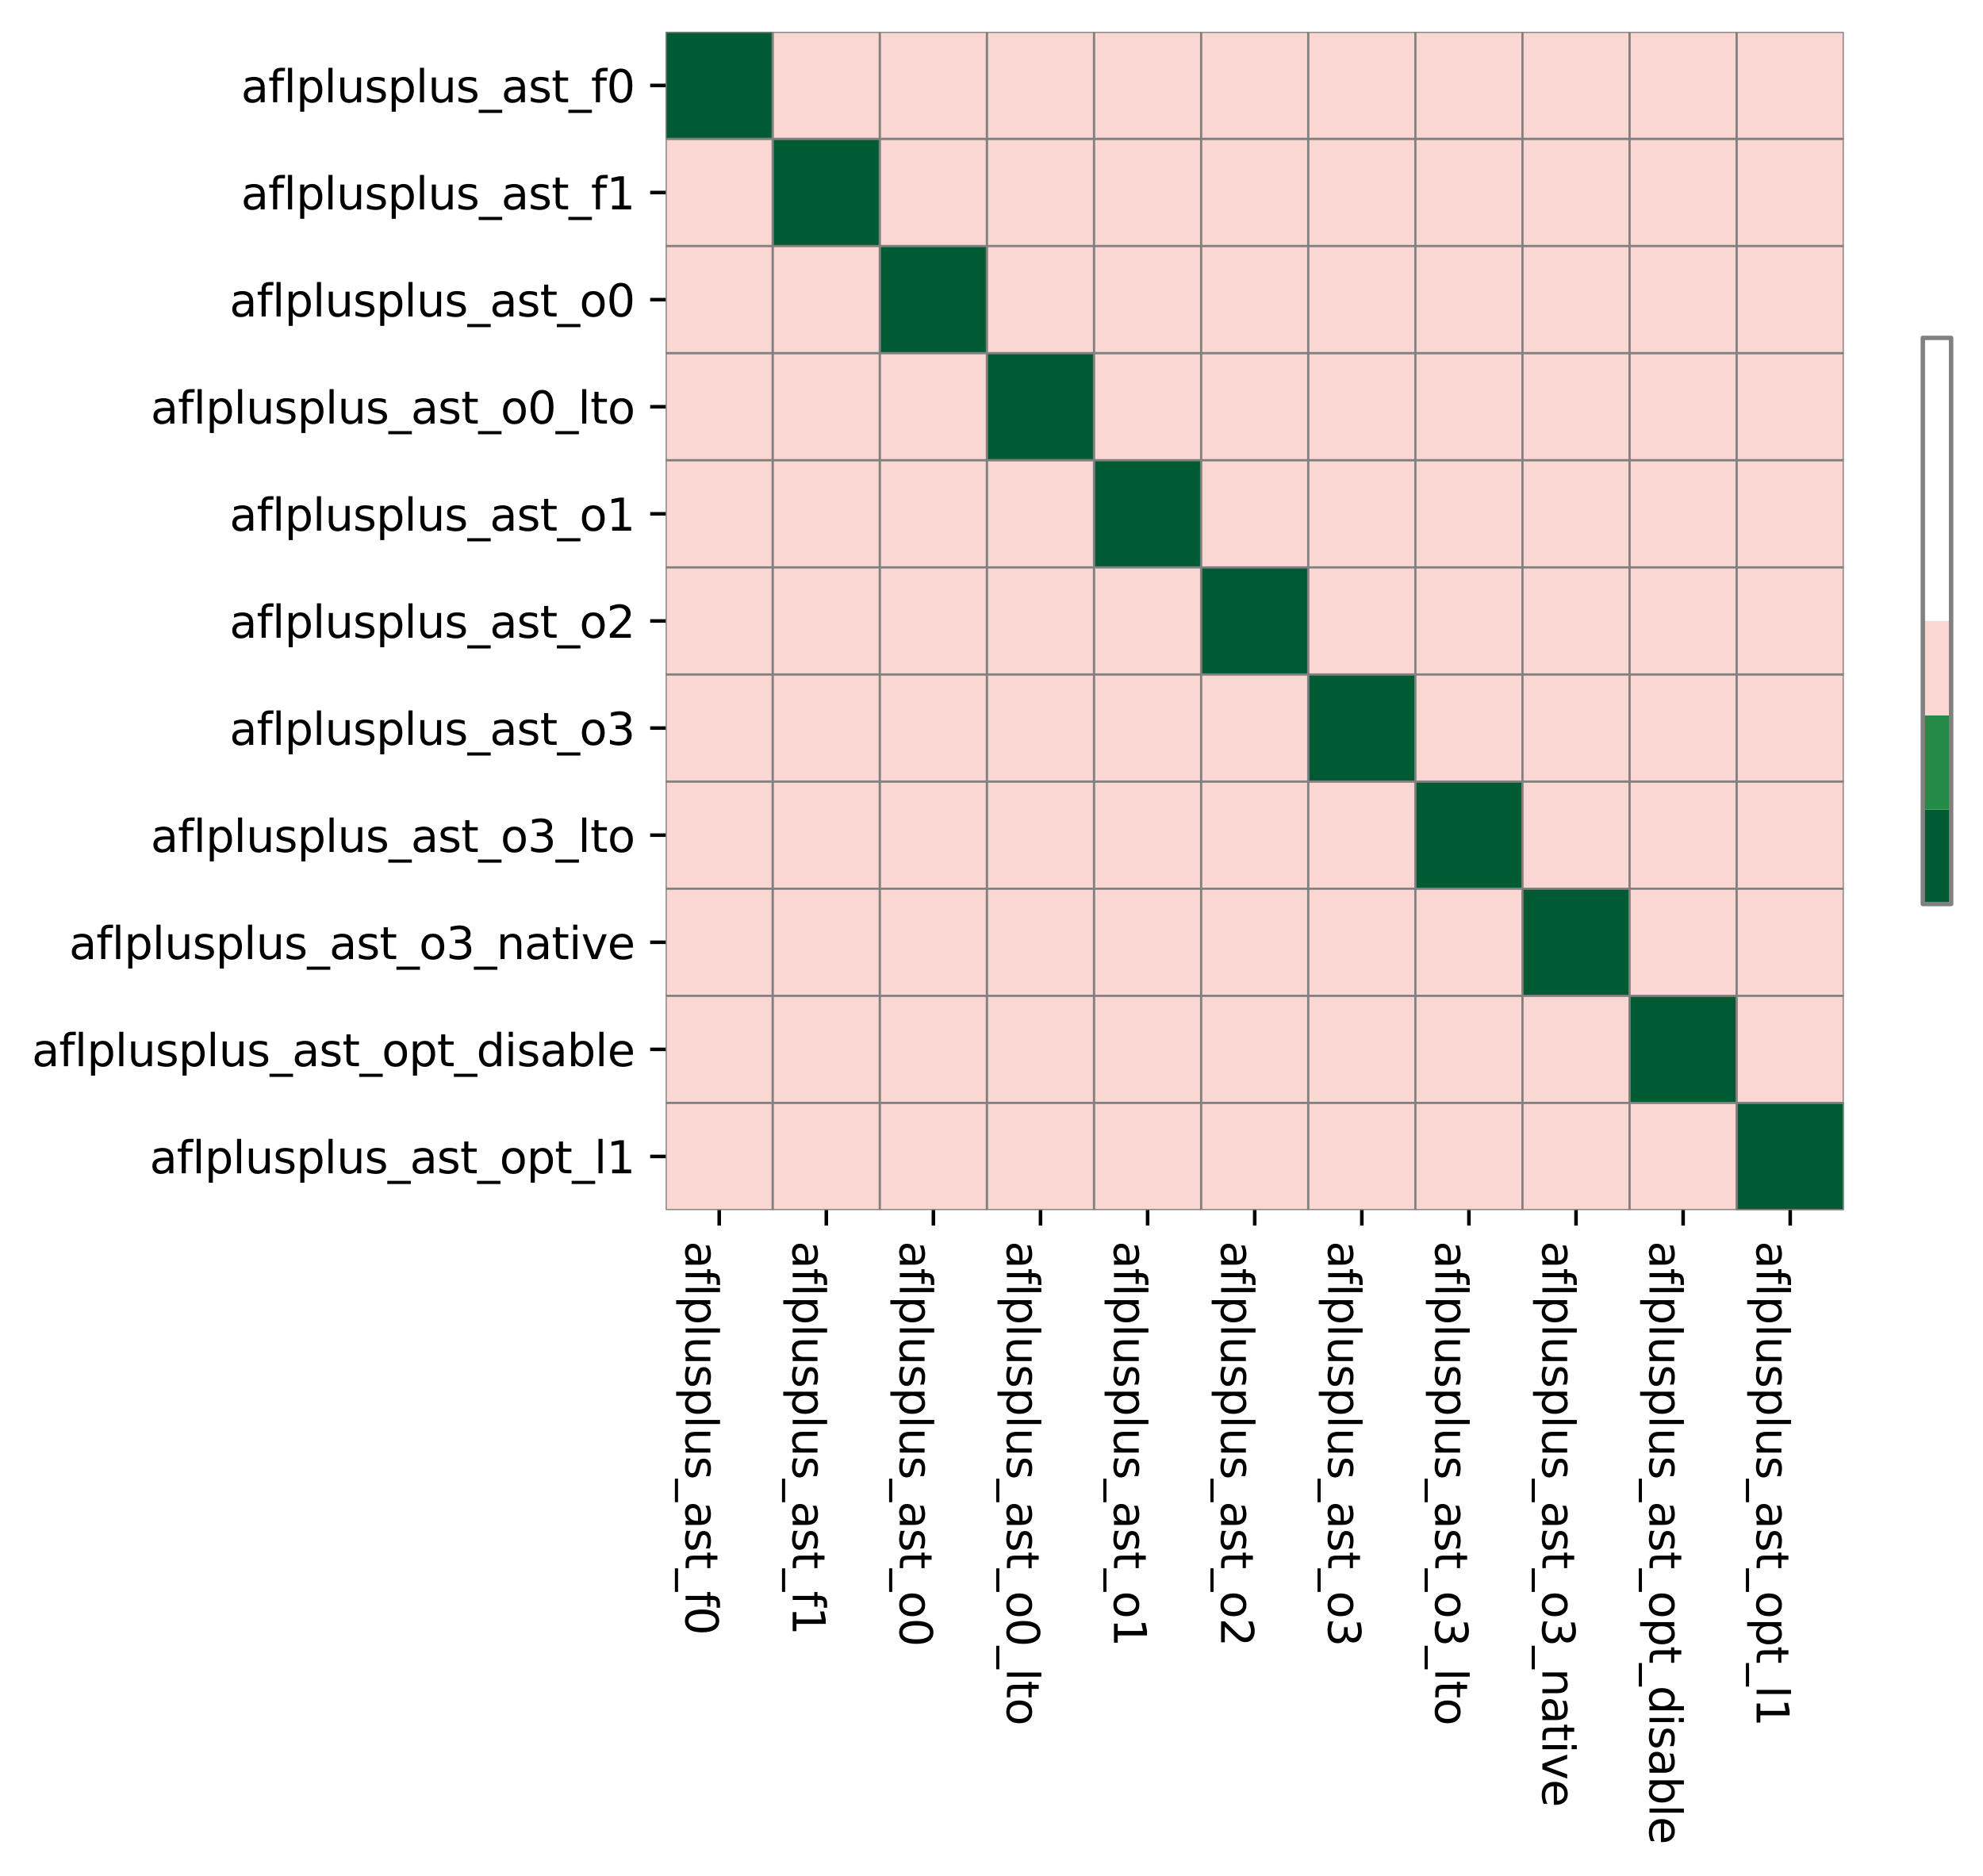<?xml version="1.0" encoding="utf-8" standalone="no"?>
<!DOCTYPE svg PUBLIC "-//W3C//DTD SVG 1.1//EN"
  "http://www.w3.org/Graphics/SVG/1.1/DTD/svg11.dtd">
<svg xmlns:xlink="http://www.w3.org/1999/xlink" width="447.924pt" height="423.675pt" viewBox="0 0 447.924 423.675" xmlns="http://www.w3.org/2000/svg" version="1.1">
 <defs>
  <style type="text/css">*{stroke-linejoin: round; stroke-linecap: butt}</style>
 </defs>
 <g id="figure_1">
  <g id="patch_1">
   <path d="M -0 423.675 
L 447.924 423.675 
L 447.924 -0 
L -0 -0 
z
" style="fill: #ffffff"/>
  </g>
  <g id="axes_1">
   <g id="patch_2">
    <path d="M 150.363 273.312 
L 416.474 273.312 
L 416.474 7.2 
L 150.363 7.2 
z
" style="fill: #ffffff"/>
   </g>
   <g id="QuadMesh_1">
    <path d="M 150.363 7.2 
L 174.554 7.2 
L 174.554 31.392 
L 150.363 31.392 
L 150.363 7.2 
" clip-path="url(#pa65a2c0913)" style="fill: #005a32; stroke: #808080; stroke-width: 0.5"/>
    <path d="M 174.554 7.2 
L 198.746 7.2 
L 198.746 31.392 
L 174.554 31.392 
L 174.554 7.2 
" clip-path="url(#pa65a2c0913)" style="fill: #fbd7d4; stroke: #808080; stroke-width: 0.5"/>
    <path d="M 198.746 7.2 
L 222.939 7.2 
L 222.939 31.392 
L 198.746 31.392 
L 198.746 7.2 
" clip-path="url(#pa65a2c0913)" style="fill: #fbd7d4; stroke: #808080; stroke-width: 0.5"/>
    <path d="M 222.939 7.2 
L 247.131 7.2 
L 247.131 31.392 
L 222.939 31.392 
L 222.939 7.2 
" clip-path="url(#pa65a2c0913)" style="fill: #fbd7d4; stroke: #808080; stroke-width: 0.5"/>
    <path d="M 247.131 7.2 
L 271.322 7.2 
L 271.322 31.392 
L 247.131 31.392 
L 247.131 7.2 
" clip-path="url(#pa65a2c0913)" style="fill: #fbd7d4; stroke: #808080; stroke-width: 0.5"/>
    <path d="M 271.322 7.2 
L 295.514 7.2 
L 295.514 31.392 
L 271.322 31.392 
L 271.322 7.2 
" clip-path="url(#pa65a2c0913)" style="fill: #fbd7d4; stroke: #808080; stroke-width: 0.5"/>
    <path d="M 295.514 7.2 
L 319.707 7.2 
L 319.707 31.392 
L 295.514 31.392 
L 295.514 7.2 
" clip-path="url(#pa65a2c0913)" style="fill: #fbd7d4; stroke: #808080; stroke-width: 0.5"/>
    <path d="M 319.707 7.2 
L 343.899 7.2 
L 343.899 31.392 
L 319.707 31.392 
L 319.707 7.2 
" clip-path="url(#pa65a2c0913)" style="fill: #fbd7d4; stroke: #808080; stroke-width: 0.5"/>
    <path d="M 343.899 7.2 
L 368.091 7.2 
L 368.091 31.392 
L 343.899 31.392 
L 343.899 7.2 
" clip-path="url(#pa65a2c0913)" style="fill: #fbd7d4; stroke: #808080; stroke-width: 0.5"/>
    <path d="M 368.091 7.2 
L 392.283 7.2 
L 392.283 31.392 
L 368.091 31.392 
L 368.091 7.2 
" clip-path="url(#pa65a2c0913)" style="fill: #fbd7d4; stroke: #808080; stroke-width: 0.5"/>
    <path d="M 392.283 7.2 
L 416.474 7.2 
L 416.474 31.392 
L 392.283 31.392 
L 392.283 7.2 
" clip-path="url(#pa65a2c0913)" style="fill: #fbd7d4; stroke: #808080; stroke-width: 0.5"/>
    <path d="M 150.363 31.392 
L 174.554 31.392 
L 174.554 55.584 
L 150.363 55.584 
L 150.363 31.392 
" clip-path="url(#pa65a2c0913)" style="fill: #fbd7d4; stroke: #808080; stroke-width: 0.5"/>
    <path d="M 174.554 31.392 
L 198.746 31.392 
L 198.746 55.584 
L 174.554 55.584 
L 174.554 31.392 
" clip-path="url(#pa65a2c0913)" style="fill: #005a32; stroke: #808080; stroke-width: 0.5"/>
    <path d="M 198.746 31.392 
L 222.939 31.392 
L 222.939 55.584 
L 198.746 55.584 
L 198.746 31.392 
" clip-path="url(#pa65a2c0913)" style="fill: #fbd7d4; stroke: #808080; stroke-width: 0.5"/>
    <path d="M 222.939 31.392 
L 247.131 31.392 
L 247.131 55.584 
L 222.939 55.584 
L 222.939 31.392 
" clip-path="url(#pa65a2c0913)" style="fill: #fbd7d4; stroke: #808080; stroke-width: 0.5"/>
    <path d="M 247.131 31.392 
L 271.322 31.392 
L 271.322 55.584 
L 247.131 55.584 
L 247.131 31.392 
" clip-path="url(#pa65a2c0913)" style="fill: #fbd7d4; stroke: #808080; stroke-width: 0.5"/>
    <path d="M 271.322 31.392 
L 295.514 31.392 
L 295.514 55.584 
L 271.322 55.584 
L 271.322 31.392 
" clip-path="url(#pa65a2c0913)" style="fill: #fbd7d4; stroke: #808080; stroke-width: 0.5"/>
    <path d="M 295.514 31.392 
L 319.707 31.392 
L 319.707 55.584 
L 295.514 55.584 
L 295.514 31.392 
" clip-path="url(#pa65a2c0913)" style="fill: #fbd7d4; stroke: #808080; stroke-width: 0.5"/>
    <path d="M 319.707 31.392 
L 343.899 31.392 
L 343.899 55.584 
L 319.707 55.584 
L 319.707 31.392 
" clip-path="url(#pa65a2c0913)" style="fill: #fbd7d4; stroke: #808080; stroke-width: 0.5"/>
    <path d="M 343.899 31.392 
L 368.091 31.392 
L 368.091 55.584 
L 343.899 55.584 
L 343.899 31.392 
" clip-path="url(#pa65a2c0913)" style="fill: #fbd7d4; stroke: #808080; stroke-width: 0.5"/>
    <path d="M 368.091 31.392 
L 392.283 31.392 
L 392.283 55.584 
L 368.091 55.584 
L 368.091 31.392 
" clip-path="url(#pa65a2c0913)" style="fill: #fbd7d4; stroke: #808080; stroke-width: 0.5"/>
    <path d="M 392.283 31.392 
L 416.474 31.392 
L 416.474 55.584 
L 392.283 55.584 
L 392.283 31.392 
" clip-path="url(#pa65a2c0913)" style="fill: #fbd7d4; stroke: #808080; stroke-width: 0.5"/>
    <path d="M 150.363 55.584 
L 174.554 55.584 
L 174.554 79.776 
L 150.363 79.776 
L 150.363 55.584 
" clip-path="url(#pa65a2c0913)" style="fill: #fbd7d4; stroke: #808080; stroke-width: 0.5"/>
    <path d="M 174.554 55.584 
L 198.746 55.584 
L 198.746 79.776 
L 174.554 79.776 
L 174.554 55.584 
" clip-path="url(#pa65a2c0913)" style="fill: #fbd7d4; stroke: #808080; stroke-width: 0.5"/>
    <path d="M 198.746 55.584 
L 222.939 55.584 
L 222.939 79.776 
L 198.746 79.776 
L 198.746 55.584 
" clip-path="url(#pa65a2c0913)" style="fill: #005a32; stroke: #808080; stroke-width: 0.5"/>
    <path d="M 222.939 55.584 
L 247.131 55.584 
L 247.131 79.776 
L 222.939 79.776 
L 222.939 55.584 
" clip-path="url(#pa65a2c0913)" style="fill: #fbd7d4; stroke: #808080; stroke-width: 0.5"/>
    <path d="M 247.131 55.584 
L 271.322 55.584 
L 271.322 79.776 
L 247.131 79.776 
L 247.131 55.584 
" clip-path="url(#pa65a2c0913)" style="fill: #fbd7d4; stroke: #808080; stroke-width: 0.5"/>
    <path d="M 271.322 55.584 
L 295.514 55.584 
L 295.514 79.776 
L 271.322 79.776 
L 271.322 55.584 
" clip-path="url(#pa65a2c0913)" style="fill: #fbd7d4; stroke: #808080; stroke-width: 0.5"/>
    <path d="M 295.514 55.584 
L 319.707 55.584 
L 319.707 79.776 
L 295.514 79.776 
L 295.514 55.584 
" clip-path="url(#pa65a2c0913)" style="fill: #fbd7d4; stroke: #808080; stroke-width: 0.5"/>
    <path d="M 319.707 55.584 
L 343.899 55.584 
L 343.899 79.776 
L 319.707 79.776 
L 319.707 55.584 
" clip-path="url(#pa65a2c0913)" style="fill: #fbd7d4; stroke: #808080; stroke-width: 0.5"/>
    <path d="M 343.899 55.584 
L 368.091 55.584 
L 368.091 79.776 
L 343.899 79.776 
L 343.899 55.584 
" clip-path="url(#pa65a2c0913)" style="fill: #fbd7d4; stroke: #808080; stroke-width: 0.5"/>
    <path d="M 368.091 55.584 
L 392.283 55.584 
L 392.283 79.776 
L 368.091 79.776 
L 368.091 55.584 
" clip-path="url(#pa65a2c0913)" style="fill: #fbd7d4; stroke: #808080; stroke-width: 0.5"/>
    <path d="M 392.283 55.584 
L 416.474 55.584 
L 416.474 79.776 
L 392.283 79.776 
L 392.283 55.584 
" clip-path="url(#pa65a2c0913)" style="fill: #fbd7d4; stroke: #808080; stroke-width: 0.5"/>
    <path d="M 150.363 79.776 
L 174.554 79.776 
L 174.554 103.968 
L 150.363 103.968 
L 150.363 79.776 
" clip-path="url(#pa65a2c0913)" style="fill: #fbd7d4; stroke: #808080; stroke-width: 0.5"/>
    <path d="M 174.554 79.776 
L 198.746 79.776 
L 198.746 103.968 
L 174.554 103.968 
L 174.554 79.776 
" clip-path="url(#pa65a2c0913)" style="fill: #fbd7d4; stroke: #808080; stroke-width: 0.5"/>
    <path d="M 198.746 79.776 
L 222.939 79.776 
L 222.939 103.968 
L 198.746 103.968 
L 198.746 79.776 
" clip-path="url(#pa65a2c0913)" style="fill: #fbd7d4; stroke: #808080; stroke-width: 0.5"/>
    <path d="M 222.939 79.776 
L 247.131 79.776 
L 247.131 103.968 
L 222.939 103.968 
L 222.939 79.776 
" clip-path="url(#pa65a2c0913)" style="fill: #005a32; stroke: #808080; stroke-width: 0.5"/>
    <path d="M 247.131 79.776 
L 271.322 79.776 
L 271.322 103.968 
L 247.131 103.968 
L 247.131 79.776 
" clip-path="url(#pa65a2c0913)" style="fill: #fbd7d4; stroke: #808080; stroke-width: 0.5"/>
    <path d="M 271.322 79.776 
L 295.514 79.776 
L 295.514 103.968 
L 271.322 103.968 
L 271.322 79.776 
" clip-path="url(#pa65a2c0913)" style="fill: #fbd7d4; stroke: #808080; stroke-width: 0.5"/>
    <path d="M 295.514 79.776 
L 319.707 79.776 
L 319.707 103.968 
L 295.514 103.968 
L 295.514 79.776 
" clip-path="url(#pa65a2c0913)" style="fill: #fbd7d4; stroke: #808080; stroke-width: 0.5"/>
    <path d="M 319.707 79.776 
L 343.899 79.776 
L 343.899 103.968 
L 319.707 103.968 
L 319.707 79.776 
" clip-path="url(#pa65a2c0913)" style="fill: #fbd7d4; stroke: #808080; stroke-width: 0.5"/>
    <path d="M 343.899 79.776 
L 368.091 79.776 
L 368.091 103.968 
L 343.899 103.968 
L 343.899 79.776 
" clip-path="url(#pa65a2c0913)" style="fill: #fbd7d4; stroke: #808080; stroke-width: 0.5"/>
    <path d="M 368.091 79.776 
L 392.283 79.776 
L 392.283 103.968 
L 368.091 103.968 
L 368.091 79.776 
" clip-path="url(#pa65a2c0913)" style="fill: #fbd7d4; stroke: #808080; stroke-width: 0.5"/>
    <path d="M 392.283 79.776 
L 416.474 79.776 
L 416.474 103.968 
L 392.283 103.968 
L 392.283 79.776 
" clip-path="url(#pa65a2c0913)" style="fill: #fbd7d4; stroke: #808080; stroke-width: 0.5"/>
    <path d="M 150.363 103.968 
L 174.554 103.968 
L 174.554 128.16 
L 150.363 128.16 
L 150.363 103.968 
" clip-path="url(#pa65a2c0913)" style="fill: #fbd7d4; stroke: #808080; stroke-width: 0.5"/>
    <path d="M 174.554 103.968 
L 198.746 103.968 
L 198.746 128.16 
L 174.554 128.16 
L 174.554 103.968 
" clip-path="url(#pa65a2c0913)" style="fill: #fbd7d4; stroke: #808080; stroke-width: 0.5"/>
    <path d="M 198.746 103.968 
L 222.939 103.968 
L 222.939 128.16 
L 198.746 128.16 
L 198.746 103.968 
" clip-path="url(#pa65a2c0913)" style="fill: #fbd7d4; stroke: #808080; stroke-width: 0.5"/>
    <path d="M 222.939 103.968 
L 247.131 103.968 
L 247.131 128.16 
L 222.939 128.16 
L 222.939 103.968 
" clip-path="url(#pa65a2c0913)" style="fill: #fbd7d4; stroke: #808080; stroke-width: 0.5"/>
    <path d="M 247.131 103.968 
L 271.322 103.968 
L 271.322 128.16 
L 247.131 128.16 
L 247.131 103.968 
" clip-path="url(#pa65a2c0913)" style="fill: #005a32; stroke: #808080; stroke-width: 0.5"/>
    <path d="M 271.322 103.968 
L 295.514 103.968 
L 295.514 128.16 
L 271.322 128.16 
L 271.322 103.968 
" clip-path="url(#pa65a2c0913)" style="fill: #fbd7d4; stroke: #808080; stroke-width: 0.5"/>
    <path d="M 295.514 103.968 
L 319.707 103.968 
L 319.707 128.16 
L 295.514 128.16 
L 295.514 103.968 
" clip-path="url(#pa65a2c0913)" style="fill: #fbd7d4; stroke: #808080; stroke-width: 0.5"/>
    <path d="M 319.707 103.968 
L 343.899 103.968 
L 343.899 128.16 
L 319.707 128.16 
L 319.707 103.968 
" clip-path="url(#pa65a2c0913)" style="fill: #fbd7d4; stroke: #808080; stroke-width: 0.5"/>
    <path d="M 343.899 103.968 
L 368.091 103.968 
L 368.091 128.16 
L 343.899 128.16 
L 343.899 103.968 
" clip-path="url(#pa65a2c0913)" style="fill: #fbd7d4; stroke: #808080; stroke-width: 0.5"/>
    <path d="M 368.091 103.968 
L 392.283 103.968 
L 392.283 128.16 
L 368.091 128.16 
L 368.091 103.968 
" clip-path="url(#pa65a2c0913)" style="fill: #fbd7d4; stroke: #808080; stroke-width: 0.5"/>
    <path d="M 392.283 103.968 
L 416.474 103.968 
L 416.474 128.16 
L 392.283 128.16 
L 392.283 103.968 
" clip-path="url(#pa65a2c0913)" style="fill: #fbd7d4; stroke: #808080; stroke-width: 0.5"/>
    <path d="M 150.363 128.16 
L 174.554 128.16 
L 174.554 152.352 
L 150.363 152.352 
L 150.363 128.16 
" clip-path="url(#pa65a2c0913)" style="fill: #fbd7d4; stroke: #808080; stroke-width: 0.5"/>
    <path d="M 174.554 128.16 
L 198.746 128.16 
L 198.746 152.352 
L 174.554 152.352 
L 174.554 128.16 
" clip-path="url(#pa65a2c0913)" style="fill: #fbd7d4; stroke: #808080; stroke-width: 0.5"/>
    <path d="M 198.746 128.16 
L 222.939 128.16 
L 222.939 152.352 
L 198.746 152.352 
L 198.746 128.16 
" clip-path="url(#pa65a2c0913)" style="fill: #fbd7d4; stroke: #808080; stroke-width: 0.5"/>
    <path d="M 222.939 128.16 
L 247.131 128.16 
L 247.131 152.352 
L 222.939 152.352 
L 222.939 128.16 
" clip-path="url(#pa65a2c0913)" style="fill: #fbd7d4; stroke: #808080; stroke-width: 0.5"/>
    <path d="M 247.131 128.16 
L 271.322 128.16 
L 271.322 152.352 
L 247.131 152.352 
L 247.131 128.16 
" clip-path="url(#pa65a2c0913)" style="fill: #fbd7d4; stroke: #808080; stroke-width: 0.5"/>
    <path d="M 271.322 128.16 
L 295.514 128.16 
L 295.514 152.352 
L 271.322 152.352 
L 271.322 128.16 
" clip-path="url(#pa65a2c0913)" style="fill: #005a32; stroke: #808080; stroke-width: 0.5"/>
    <path d="M 295.514 128.16 
L 319.707 128.16 
L 319.707 152.352 
L 295.514 152.352 
L 295.514 128.16 
" clip-path="url(#pa65a2c0913)" style="fill: #fbd7d4; stroke: #808080; stroke-width: 0.5"/>
    <path d="M 319.707 128.16 
L 343.899 128.16 
L 343.899 152.352 
L 319.707 152.352 
L 319.707 128.16 
" clip-path="url(#pa65a2c0913)" style="fill: #fbd7d4; stroke: #808080; stroke-width: 0.5"/>
    <path d="M 343.899 128.16 
L 368.091 128.16 
L 368.091 152.352 
L 343.899 152.352 
L 343.899 128.16 
" clip-path="url(#pa65a2c0913)" style="fill: #fbd7d4; stroke: #808080; stroke-width: 0.5"/>
    <path d="M 368.091 128.16 
L 392.283 128.16 
L 392.283 152.352 
L 368.091 152.352 
L 368.091 128.16 
" clip-path="url(#pa65a2c0913)" style="fill: #fbd7d4; stroke: #808080; stroke-width: 0.5"/>
    <path d="M 392.283 128.16 
L 416.474 128.16 
L 416.474 152.352 
L 392.283 152.352 
L 392.283 128.16 
" clip-path="url(#pa65a2c0913)" style="fill: #fbd7d4; stroke: #808080; stroke-width: 0.5"/>
    <path d="M 150.363 152.352 
L 174.554 152.352 
L 174.554 176.544 
L 150.363 176.544 
L 150.363 152.352 
" clip-path="url(#pa65a2c0913)" style="fill: #fbd7d4; stroke: #808080; stroke-width: 0.5"/>
    <path d="M 174.554 152.352 
L 198.746 152.352 
L 198.746 176.544 
L 174.554 176.544 
L 174.554 152.352 
" clip-path="url(#pa65a2c0913)" style="fill: #fbd7d4; stroke: #808080; stroke-width: 0.5"/>
    <path d="M 198.746 152.352 
L 222.939 152.352 
L 222.939 176.544 
L 198.746 176.544 
L 198.746 152.352 
" clip-path="url(#pa65a2c0913)" style="fill: #fbd7d4; stroke: #808080; stroke-width: 0.5"/>
    <path d="M 222.939 152.352 
L 247.131 152.352 
L 247.131 176.544 
L 222.939 176.544 
L 222.939 152.352 
" clip-path="url(#pa65a2c0913)" style="fill: #fbd7d4; stroke: #808080; stroke-width: 0.5"/>
    <path d="M 247.131 152.352 
L 271.322 152.352 
L 271.322 176.544 
L 247.131 176.544 
L 247.131 152.352 
" clip-path="url(#pa65a2c0913)" style="fill: #fbd7d4; stroke: #808080; stroke-width: 0.5"/>
    <path d="M 271.322 152.352 
L 295.514 152.352 
L 295.514 176.544 
L 271.322 176.544 
L 271.322 152.352 
" clip-path="url(#pa65a2c0913)" style="fill: #fbd7d4; stroke: #808080; stroke-width: 0.5"/>
    <path d="M 295.514 152.352 
L 319.707 152.352 
L 319.707 176.544 
L 295.514 176.544 
L 295.514 152.352 
" clip-path="url(#pa65a2c0913)" style="fill: #005a32; stroke: #808080; stroke-width: 0.5"/>
    <path d="M 319.707 152.352 
L 343.899 152.352 
L 343.899 176.544 
L 319.707 176.544 
L 319.707 152.352 
" clip-path="url(#pa65a2c0913)" style="fill: #fbd7d4; stroke: #808080; stroke-width: 0.5"/>
    <path d="M 343.899 152.352 
L 368.091 152.352 
L 368.091 176.544 
L 343.899 176.544 
L 343.899 152.352 
" clip-path="url(#pa65a2c0913)" style="fill: #fbd7d4; stroke: #808080; stroke-width: 0.5"/>
    <path d="M 368.091 152.352 
L 392.283 152.352 
L 392.283 176.544 
L 368.091 176.544 
L 368.091 152.352 
" clip-path="url(#pa65a2c0913)" style="fill: #fbd7d4; stroke: #808080; stroke-width: 0.5"/>
    <path d="M 392.283 152.352 
L 416.474 152.352 
L 416.474 176.544 
L 392.283 176.544 
L 392.283 152.352 
" clip-path="url(#pa65a2c0913)" style="fill: #fbd7d4; stroke: #808080; stroke-width: 0.5"/>
    <path d="M 150.363 176.544 
L 174.554 176.544 
L 174.554 200.736 
L 150.363 200.736 
L 150.363 176.544 
" clip-path="url(#pa65a2c0913)" style="fill: #fbd7d4; stroke: #808080; stroke-width: 0.5"/>
    <path d="M 174.554 176.544 
L 198.746 176.544 
L 198.746 200.736 
L 174.554 200.736 
L 174.554 176.544 
" clip-path="url(#pa65a2c0913)" style="fill: #fbd7d4; stroke: #808080; stroke-width: 0.5"/>
    <path d="M 198.746 176.544 
L 222.939 176.544 
L 222.939 200.736 
L 198.746 200.736 
L 198.746 176.544 
" clip-path="url(#pa65a2c0913)" style="fill: #fbd7d4; stroke: #808080; stroke-width: 0.5"/>
    <path d="M 222.939 176.544 
L 247.131 176.544 
L 247.131 200.736 
L 222.939 200.736 
L 222.939 176.544 
" clip-path="url(#pa65a2c0913)" style="fill: #fbd7d4; stroke: #808080; stroke-width: 0.5"/>
    <path d="M 247.131 176.544 
L 271.322 176.544 
L 271.322 200.736 
L 247.131 200.736 
L 247.131 176.544 
" clip-path="url(#pa65a2c0913)" style="fill: #fbd7d4; stroke: #808080; stroke-width: 0.5"/>
    <path d="M 271.322 176.544 
L 295.514 176.544 
L 295.514 200.736 
L 271.322 200.736 
L 271.322 176.544 
" clip-path="url(#pa65a2c0913)" style="fill: #fbd7d4; stroke: #808080; stroke-width: 0.5"/>
    <path d="M 295.514 176.544 
L 319.707 176.544 
L 319.707 200.736 
L 295.514 200.736 
L 295.514 176.544 
" clip-path="url(#pa65a2c0913)" style="fill: #fbd7d4; stroke: #808080; stroke-width: 0.5"/>
    <path d="M 319.707 176.544 
L 343.899 176.544 
L 343.899 200.736 
L 319.707 200.736 
L 319.707 176.544 
" clip-path="url(#pa65a2c0913)" style="fill: #005a32; stroke: #808080; stroke-width: 0.5"/>
    <path d="M 343.899 176.544 
L 368.091 176.544 
L 368.091 200.736 
L 343.899 200.736 
L 343.899 176.544 
" clip-path="url(#pa65a2c0913)" style="fill: #fbd7d4; stroke: #808080; stroke-width: 0.5"/>
    <path d="M 368.091 176.544 
L 392.283 176.544 
L 392.283 200.736 
L 368.091 200.736 
L 368.091 176.544 
" clip-path="url(#pa65a2c0913)" style="fill: #fbd7d4; stroke: #808080; stroke-width: 0.5"/>
    <path d="M 392.283 176.544 
L 416.474 176.544 
L 416.474 200.736 
L 392.283 200.736 
L 392.283 176.544 
" clip-path="url(#pa65a2c0913)" style="fill: #fbd7d4; stroke: #808080; stroke-width: 0.5"/>
    <path d="M 150.363 200.736 
L 174.554 200.736 
L 174.554 224.928 
L 150.363 224.928 
L 150.363 200.736 
" clip-path="url(#pa65a2c0913)" style="fill: #fbd7d4; stroke: #808080; stroke-width: 0.5"/>
    <path d="M 174.554 200.736 
L 198.746 200.736 
L 198.746 224.928 
L 174.554 224.928 
L 174.554 200.736 
" clip-path="url(#pa65a2c0913)" style="fill: #fbd7d4; stroke: #808080; stroke-width: 0.5"/>
    <path d="M 198.746 200.736 
L 222.939 200.736 
L 222.939 224.928 
L 198.746 224.928 
L 198.746 200.736 
" clip-path="url(#pa65a2c0913)" style="fill: #fbd7d4; stroke: #808080; stroke-width: 0.5"/>
    <path d="M 222.939 200.736 
L 247.131 200.736 
L 247.131 224.928 
L 222.939 224.928 
L 222.939 200.736 
" clip-path="url(#pa65a2c0913)" style="fill: #fbd7d4; stroke: #808080; stroke-width: 0.5"/>
    <path d="M 247.131 200.736 
L 271.322 200.736 
L 271.322 224.928 
L 247.131 224.928 
L 247.131 200.736 
" clip-path="url(#pa65a2c0913)" style="fill: #fbd7d4; stroke: #808080; stroke-width: 0.5"/>
    <path d="M 271.322 200.736 
L 295.514 200.736 
L 295.514 224.928 
L 271.322 224.928 
L 271.322 200.736 
" clip-path="url(#pa65a2c0913)" style="fill: #fbd7d4; stroke: #808080; stroke-width: 0.5"/>
    <path d="M 295.514 200.736 
L 319.707 200.736 
L 319.707 224.928 
L 295.514 224.928 
L 295.514 200.736 
" clip-path="url(#pa65a2c0913)" style="fill: #fbd7d4; stroke: #808080; stroke-width: 0.5"/>
    <path d="M 319.707 200.736 
L 343.899 200.736 
L 343.899 224.928 
L 319.707 224.928 
L 319.707 200.736 
" clip-path="url(#pa65a2c0913)" style="fill: #fbd7d4; stroke: #808080; stroke-width: 0.5"/>
    <path d="M 343.899 200.736 
L 368.091 200.736 
L 368.091 224.928 
L 343.899 224.928 
L 343.899 200.736 
" clip-path="url(#pa65a2c0913)" style="fill: #005a32; stroke: #808080; stroke-width: 0.5"/>
    <path d="M 368.091 200.736 
L 392.283 200.736 
L 392.283 224.928 
L 368.091 224.928 
L 368.091 200.736 
" clip-path="url(#pa65a2c0913)" style="fill: #fbd7d4; stroke: #808080; stroke-width: 0.5"/>
    <path d="M 392.283 200.736 
L 416.474 200.736 
L 416.474 224.928 
L 392.283 224.928 
L 392.283 200.736 
" clip-path="url(#pa65a2c0913)" style="fill: #fbd7d4; stroke: #808080; stroke-width: 0.5"/>
    <path d="M 150.363 224.928 
L 174.554 224.928 
L 174.554 249.12 
L 150.363 249.12 
L 150.363 224.928 
" clip-path="url(#pa65a2c0913)" style="fill: #fbd7d4; stroke: #808080; stroke-width: 0.5"/>
    <path d="M 174.554 224.928 
L 198.746 224.928 
L 198.746 249.12 
L 174.554 249.12 
L 174.554 224.928 
" clip-path="url(#pa65a2c0913)" style="fill: #fbd7d4; stroke: #808080; stroke-width: 0.5"/>
    <path d="M 198.746 224.928 
L 222.939 224.928 
L 222.939 249.12 
L 198.746 249.12 
L 198.746 224.928 
" clip-path="url(#pa65a2c0913)" style="fill: #fbd7d4; stroke: #808080; stroke-width: 0.5"/>
    <path d="M 222.939 224.928 
L 247.131 224.928 
L 247.131 249.12 
L 222.939 249.12 
L 222.939 224.928 
" clip-path="url(#pa65a2c0913)" style="fill: #fbd7d4; stroke: #808080; stroke-width: 0.5"/>
    <path d="M 247.131 224.928 
L 271.322 224.928 
L 271.322 249.12 
L 247.131 249.12 
L 247.131 224.928 
" clip-path="url(#pa65a2c0913)" style="fill: #fbd7d4; stroke: #808080; stroke-width: 0.5"/>
    <path d="M 271.322 224.928 
L 295.514 224.928 
L 295.514 249.12 
L 271.322 249.12 
L 271.322 224.928 
" clip-path="url(#pa65a2c0913)" style="fill: #fbd7d4; stroke: #808080; stroke-width: 0.5"/>
    <path d="M 295.514 224.928 
L 319.707 224.928 
L 319.707 249.12 
L 295.514 249.12 
L 295.514 224.928 
" clip-path="url(#pa65a2c0913)" style="fill: #fbd7d4; stroke: #808080; stroke-width: 0.5"/>
    <path d="M 319.707 224.928 
L 343.899 224.928 
L 343.899 249.12 
L 319.707 249.12 
L 319.707 224.928 
" clip-path="url(#pa65a2c0913)" style="fill: #fbd7d4; stroke: #808080; stroke-width: 0.5"/>
    <path d="M 343.899 224.928 
L 368.091 224.928 
L 368.091 249.12 
L 343.899 249.12 
L 343.899 224.928 
" clip-path="url(#pa65a2c0913)" style="fill: #fbd7d4; stroke: #808080; stroke-width: 0.5"/>
    <path d="M 368.091 224.928 
L 392.283 224.928 
L 392.283 249.12 
L 368.091 249.12 
L 368.091 224.928 
" clip-path="url(#pa65a2c0913)" style="fill: #005a32; stroke: #808080; stroke-width: 0.5"/>
    <path d="M 392.283 224.928 
L 416.474 224.928 
L 416.474 249.12 
L 392.283 249.12 
L 392.283 224.928 
" clip-path="url(#pa65a2c0913)" style="fill: #fbd7d4; stroke: #808080; stroke-width: 0.5"/>
    <path d="M 150.363 249.12 
L 174.554 249.12 
L 174.554 273.312 
L 150.363 273.312 
L 150.363 249.12 
" clip-path="url(#pa65a2c0913)" style="fill: #fbd7d4; stroke: #808080; stroke-width: 0.5"/>
    <path d="M 174.554 249.12 
L 198.746 249.12 
L 198.746 273.312 
L 174.554 273.312 
L 174.554 249.12 
" clip-path="url(#pa65a2c0913)" style="fill: #fbd7d4; stroke: #808080; stroke-width: 0.5"/>
    <path d="M 198.746 249.12 
L 222.939 249.12 
L 222.939 273.312 
L 198.746 273.312 
L 198.746 249.12 
" clip-path="url(#pa65a2c0913)" style="fill: #fbd7d4; stroke: #808080; stroke-width: 0.5"/>
    <path d="M 222.939 249.12 
L 247.131 249.12 
L 247.131 273.312 
L 222.939 273.312 
L 222.939 249.12 
" clip-path="url(#pa65a2c0913)" style="fill: #fbd7d4; stroke: #808080; stroke-width: 0.5"/>
    <path d="M 247.131 249.12 
L 271.322 249.12 
L 271.322 273.312 
L 247.131 273.312 
L 247.131 249.12 
" clip-path="url(#pa65a2c0913)" style="fill: #fbd7d4; stroke: #808080; stroke-width: 0.5"/>
    <path d="M 271.322 249.12 
L 295.514 249.12 
L 295.514 273.312 
L 271.322 273.312 
L 271.322 249.12 
" clip-path="url(#pa65a2c0913)" style="fill: #fbd7d4; stroke: #808080; stroke-width: 0.5"/>
    <path d="M 295.514 249.12 
L 319.707 249.12 
L 319.707 273.312 
L 295.514 273.312 
L 295.514 249.12 
" clip-path="url(#pa65a2c0913)" style="fill: #fbd7d4; stroke: #808080; stroke-width: 0.5"/>
    <path d="M 319.707 249.12 
L 343.899 249.12 
L 343.899 273.312 
L 319.707 273.312 
L 319.707 249.12 
" clip-path="url(#pa65a2c0913)" style="fill: #fbd7d4; stroke: #808080; stroke-width: 0.5"/>
    <path d="M 343.899 249.12 
L 368.091 249.12 
L 368.091 273.312 
L 343.899 273.312 
L 343.899 249.12 
" clip-path="url(#pa65a2c0913)" style="fill: #fbd7d4; stroke: #808080; stroke-width: 0.5"/>
    <path d="M 368.091 249.12 
L 392.283 249.12 
L 392.283 273.312 
L 368.091 273.312 
L 368.091 249.12 
" clip-path="url(#pa65a2c0913)" style="fill: #fbd7d4; stroke: #808080; stroke-width: 0.5"/>
    <path d="M 392.283 249.12 
L 416.474 249.12 
L 416.474 273.312 
L 392.283 273.312 
L 392.283 249.12 
" clip-path="url(#pa65a2c0913)" style="fill: #005a32; stroke: #808080; stroke-width: 0.5"/>
   </g>
   <g id="matplotlib.axis_1">
    <g id="xtick_1">
     <g id="line2d_1">
      <defs>
       <path id="m0da995b112" d="M 0 0 
L 0 3.5 
" style="stroke: #000000; stroke-width: 0.8"/>
      </defs>
      <g>
       <use xlink:href="#m0da995b112" x="162.458" y="273.312" style="stroke: #000000; stroke-width: 0.8"/>
      </g>
     </g>
     <g id="text_1">
      <!-- aflplusplus_ast_f0 -->
      <g transform="translate(154.86 280.312)rotate(-270)scale(0.1 -0.1)">
       <defs>
        <path id="DejaVuSans-61" d="M 2194 1759 
Q 1497 1759 1228 1600 
Q 959 1441 959 1056 
Q 959 750 1161 570 
Q 1363 391 1709 391 
Q 2188 391 2477 730 
Q 2766 1069 2766 1631 
L 2766 1759 
L 2194 1759 
z
M 3341 1997 
L 3341 0 
L 2766 0 
L 2766 531 
Q 2569 213 2275 61 
Q 1981 -91 1556 -91 
Q 1019 -91 701 211 
Q 384 513 384 1019 
Q 384 1609 779 1909 
Q 1175 2209 1959 2209 
L 2766 2209 
L 2766 2266 
Q 2766 2663 2505 2880 
Q 2244 3097 1772 3097 
Q 1472 3097 1187 3025 
Q 903 2953 641 2809 
L 641 3341 
Q 956 3463 1253 3523 
Q 1550 3584 1831 3584 
Q 2591 3584 2966 3190 
Q 3341 2797 3341 1997 
z
" transform="scale(0.016)"/>
        <path id="DejaVuSans-66" d="M 2375 4863 
L 2375 4384 
L 1825 4384 
Q 1516 4384 1395 4259 
Q 1275 4134 1275 3809 
L 1275 3500 
L 2222 3500 
L 2222 3053 
L 1275 3053 
L 1275 0 
L 697 0 
L 697 3053 
L 147 3053 
L 147 3500 
L 697 3500 
L 697 3744 
Q 697 4328 969 4595 
Q 1241 4863 1831 4863 
L 2375 4863 
z
" transform="scale(0.016)"/>
        <path id="DejaVuSans-6c" d="M 603 4863 
L 1178 4863 
L 1178 0 
L 603 0 
L 603 4863 
z
" transform="scale(0.016)"/>
        <path id="DejaVuSans-70" d="M 1159 525 
L 1159 -1331 
L 581 -1331 
L 581 3500 
L 1159 3500 
L 1159 2969 
Q 1341 3281 1617 3432 
Q 1894 3584 2278 3584 
Q 2916 3584 3314 3078 
Q 3713 2572 3713 1747 
Q 3713 922 3314 415 
Q 2916 -91 2278 -91 
Q 1894 -91 1617 61 
Q 1341 213 1159 525 
z
M 3116 1747 
Q 3116 2381 2855 2742 
Q 2594 3103 2138 3103 
Q 1681 3103 1420 2742 
Q 1159 2381 1159 1747 
Q 1159 1113 1420 752 
Q 1681 391 2138 391 
Q 2594 391 2855 752 
Q 3116 1113 3116 1747 
z
" transform="scale(0.016)"/>
        <path id="DejaVuSans-75" d="M 544 1381 
L 544 3500 
L 1119 3500 
L 1119 1403 
Q 1119 906 1312 657 
Q 1506 409 1894 409 
Q 2359 409 2629 706 
Q 2900 1003 2900 1516 
L 2900 3500 
L 3475 3500 
L 3475 0 
L 2900 0 
L 2900 538 
Q 2691 219 2414 64 
Q 2138 -91 1772 -91 
Q 1169 -91 856 284 
Q 544 659 544 1381 
z
M 1991 3584 
L 1991 3584 
z
" transform="scale(0.016)"/>
        <path id="DejaVuSans-73" d="M 2834 3397 
L 2834 2853 
Q 2591 2978 2328 3040 
Q 2066 3103 1784 3103 
Q 1356 3103 1142 2972 
Q 928 2841 928 2578 
Q 928 2378 1081 2264 
Q 1234 2150 1697 2047 
L 1894 2003 
Q 2506 1872 2764 1633 
Q 3022 1394 3022 966 
Q 3022 478 2636 193 
Q 2250 -91 1575 -91 
Q 1294 -91 989 -36 
Q 684 19 347 128 
L 347 722 
Q 666 556 975 473 
Q 1284 391 1588 391 
Q 1994 391 2212 530 
Q 2431 669 2431 922 
Q 2431 1156 2273 1281 
Q 2116 1406 1581 1522 
L 1381 1569 
Q 847 1681 609 1914 
Q 372 2147 372 2553 
Q 372 3047 722 3315 
Q 1072 3584 1716 3584 
Q 2034 3584 2315 3537 
Q 2597 3491 2834 3397 
z
" transform="scale(0.016)"/>
        <path id="DejaVuSans-5f" d="M 3263 -1063 
L 3263 -1509 
L -63 -1509 
L -63 -1063 
L 3263 -1063 
z
" transform="scale(0.016)"/>
        <path id="DejaVuSans-74" d="M 1172 4494 
L 1172 3500 
L 2356 3500 
L 2356 3053 
L 1172 3053 
L 1172 1153 
Q 1172 725 1289 603 
Q 1406 481 1766 481 
L 2356 481 
L 2356 0 
L 1766 0 
Q 1100 0 847 248 
Q 594 497 594 1153 
L 594 3053 
L 172 3053 
L 172 3500 
L 594 3500 
L 594 4494 
L 1172 4494 
z
" transform="scale(0.016)"/>
        <path id="DejaVuSans-30" d="M 2034 4250 
Q 1547 4250 1301 3770 
Q 1056 3291 1056 2328 
Q 1056 1369 1301 889 
Q 1547 409 2034 409 
Q 2525 409 2770 889 
Q 3016 1369 3016 2328 
Q 3016 3291 2770 3770 
Q 2525 4250 2034 4250 
z
M 2034 4750 
Q 2819 4750 3233 4129 
Q 3647 3509 3647 2328 
Q 3647 1150 3233 529 
Q 2819 -91 2034 -91 
Q 1250 -91 836 529 
Q 422 1150 422 2328 
Q 422 3509 836 4129 
Q 1250 4750 2034 4750 
z
" transform="scale(0.016)"/>
       </defs>
       <use xlink:href="#DejaVuSans-61"/>
       <use xlink:href="#DejaVuSans-66" x="61.279"/>
       <use xlink:href="#DejaVuSans-6c" x="96.484"/>
       <use xlink:href="#DejaVuSans-70" x="124.268"/>
       <use xlink:href="#DejaVuSans-6c" x="187.744"/>
       <use xlink:href="#DejaVuSans-75" x="215.527"/>
       <use xlink:href="#DejaVuSans-73" x="278.906"/>
       <use xlink:href="#DejaVuSans-70" x="331.006"/>
       <use xlink:href="#DejaVuSans-6c" x="394.482"/>
       <use xlink:href="#DejaVuSans-75" x="422.266"/>
       <use xlink:href="#DejaVuSans-73" x="485.645"/>
       <use xlink:href="#DejaVuSans-5f" x="537.744"/>
       <use xlink:href="#DejaVuSans-61" x="587.744"/>
       <use xlink:href="#DejaVuSans-73" x="649.023"/>
       <use xlink:href="#DejaVuSans-74" x="701.123"/>
       <use xlink:href="#DejaVuSans-5f" x="740.332"/>
       <use xlink:href="#DejaVuSans-66" x="790.332"/>
       <use xlink:href="#DejaVuSans-30" x="825.537"/>
      </g>
     </g>
    </g>
    <g id="xtick_2">
     <g id="line2d_2">
      <g>
       <use xlink:href="#m0da995b112" x="186.65" y="273.312" style="stroke: #000000; stroke-width: 0.8"/>
      </g>
     </g>
     <g id="text_2">
      <!-- aflplusplus_ast_f1 -->
      <g transform="translate(179.052 280.312)rotate(-270)scale(0.1 -0.1)">
       <defs>
        <path id="DejaVuSans-31" d="M 794 531 
L 1825 531 
L 1825 4091 
L 703 3866 
L 703 4441 
L 1819 4666 
L 2450 4666 
L 2450 531 
L 3481 531 
L 3481 0 
L 794 0 
L 794 531 
z
" transform="scale(0.016)"/>
       </defs>
       <use xlink:href="#DejaVuSans-61"/>
       <use xlink:href="#DejaVuSans-66" x="61.279"/>
       <use xlink:href="#DejaVuSans-6c" x="96.484"/>
       <use xlink:href="#DejaVuSans-70" x="124.268"/>
       <use xlink:href="#DejaVuSans-6c" x="187.744"/>
       <use xlink:href="#DejaVuSans-75" x="215.527"/>
       <use xlink:href="#DejaVuSans-73" x="278.906"/>
       <use xlink:href="#DejaVuSans-70" x="331.006"/>
       <use xlink:href="#DejaVuSans-6c" x="394.482"/>
       <use xlink:href="#DejaVuSans-75" x="422.266"/>
       <use xlink:href="#DejaVuSans-73" x="485.645"/>
       <use xlink:href="#DejaVuSans-5f" x="537.744"/>
       <use xlink:href="#DejaVuSans-61" x="587.744"/>
       <use xlink:href="#DejaVuSans-73" x="649.023"/>
       <use xlink:href="#DejaVuSans-74" x="701.123"/>
       <use xlink:href="#DejaVuSans-5f" x="740.332"/>
       <use xlink:href="#DejaVuSans-66" x="790.332"/>
       <use xlink:href="#DejaVuSans-31" x="825.537"/>
      </g>
     </g>
    </g>
    <g id="xtick_3">
     <g id="line2d_3">
      <g>
       <use xlink:href="#m0da995b112" x="210.843" y="273.312" style="stroke: #000000; stroke-width: 0.8"/>
      </g>
     </g>
     <g id="text_3">
      <!-- aflplusplus_ast_o0 -->
      <g transform="translate(203.244 280.312)rotate(-270)scale(0.1 -0.1)">
       <defs>
        <path id="DejaVuSans-6f" d="M 1959 3097 
Q 1497 3097 1228 2736 
Q 959 2375 959 1747 
Q 959 1119 1226 758 
Q 1494 397 1959 397 
Q 2419 397 2687 759 
Q 2956 1122 2956 1747 
Q 2956 2369 2687 2733 
Q 2419 3097 1959 3097 
z
M 1959 3584 
Q 2709 3584 3137 3096 
Q 3566 2609 3566 1747 
Q 3566 888 3137 398 
Q 2709 -91 1959 -91 
Q 1206 -91 779 398 
Q 353 888 353 1747 
Q 353 2609 779 3096 
Q 1206 3584 1959 3584 
z
" transform="scale(0.016)"/>
       </defs>
       <use xlink:href="#DejaVuSans-61"/>
       <use xlink:href="#DejaVuSans-66" x="61.279"/>
       <use xlink:href="#DejaVuSans-6c" x="96.484"/>
       <use xlink:href="#DejaVuSans-70" x="124.268"/>
       <use xlink:href="#DejaVuSans-6c" x="187.744"/>
       <use xlink:href="#DejaVuSans-75" x="215.527"/>
       <use xlink:href="#DejaVuSans-73" x="278.906"/>
       <use xlink:href="#DejaVuSans-70" x="331.006"/>
       <use xlink:href="#DejaVuSans-6c" x="394.482"/>
       <use xlink:href="#DejaVuSans-75" x="422.266"/>
       <use xlink:href="#DejaVuSans-73" x="485.645"/>
       <use xlink:href="#DejaVuSans-5f" x="537.744"/>
       <use xlink:href="#DejaVuSans-61" x="587.744"/>
       <use xlink:href="#DejaVuSans-73" x="649.023"/>
       <use xlink:href="#DejaVuSans-74" x="701.123"/>
       <use xlink:href="#DejaVuSans-5f" x="740.332"/>
       <use xlink:href="#DejaVuSans-6f" x="790.332"/>
       <use xlink:href="#DejaVuSans-30" x="851.514"/>
      </g>
     </g>
    </g>
    <g id="xtick_4">
     <g id="line2d_4">
      <g>
       <use xlink:href="#m0da995b112" x="235.035" y="273.312" style="stroke: #000000; stroke-width: 0.8"/>
      </g>
     </g>
     <g id="text_4">
      <!-- aflplusplus_ast_o0_lto -->
      <g transform="translate(227.436 280.312)rotate(-270)scale(0.1 -0.1)">
       <use xlink:href="#DejaVuSans-61"/>
       <use xlink:href="#DejaVuSans-66" x="61.279"/>
       <use xlink:href="#DejaVuSans-6c" x="96.484"/>
       <use xlink:href="#DejaVuSans-70" x="124.268"/>
       <use xlink:href="#DejaVuSans-6c" x="187.744"/>
       <use xlink:href="#DejaVuSans-75" x="215.527"/>
       <use xlink:href="#DejaVuSans-73" x="278.906"/>
       <use xlink:href="#DejaVuSans-70" x="331.006"/>
       <use xlink:href="#DejaVuSans-6c" x="394.482"/>
       <use xlink:href="#DejaVuSans-75" x="422.266"/>
       <use xlink:href="#DejaVuSans-73" x="485.645"/>
       <use xlink:href="#DejaVuSans-5f" x="537.744"/>
       <use xlink:href="#DejaVuSans-61" x="587.744"/>
       <use xlink:href="#DejaVuSans-73" x="649.023"/>
       <use xlink:href="#DejaVuSans-74" x="701.123"/>
       <use xlink:href="#DejaVuSans-5f" x="740.332"/>
       <use xlink:href="#DejaVuSans-6f" x="790.332"/>
       <use xlink:href="#DejaVuSans-30" x="851.514"/>
       <use xlink:href="#DejaVuSans-5f" x="915.137"/>
       <use xlink:href="#DejaVuSans-6c" x="965.137"/>
       <use xlink:href="#DejaVuSans-74" x="992.92"/>
       <use xlink:href="#DejaVuSans-6f" x="1032.129"/>
      </g>
     </g>
    </g>
    <g id="xtick_5">
     <g id="line2d_5">
      <g>
       <use xlink:href="#m0da995b112" x="259.226" y="273.312" style="stroke: #000000; stroke-width: 0.8"/>
      </g>
     </g>
     <g id="text_5">
      <!-- aflplusplus_ast_o1 -->
      <g transform="translate(251.628 280.312)rotate(-270)scale(0.1 -0.1)">
       <use xlink:href="#DejaVuSans-61"/>
       <use xlink:href="#DejaVuSans-66" x="61.279"/>
       <use xlink:href="#DejaVuSans-6c" x="96.484"/>
       <use xlink:href="#DejaVuSans-70" x="124.268"/>
       <use xlink:href="#DejaVuSans-6c" x="187.744"/>
       <use xlink:href="#DejaVuSans-75" x="215.527"/>
       <use xlink:href="#DejaVuSans-73" x="278.906"/>
       <use xlink:href="#DejaVuSans-70" x="331.006"/>
       <use xlink:href="#DejaVuSans-6c" x="394.482"/>
       <use xlink:href="#DejaVuSans-75" x="422.266"/>
       <use xlink:href="#DejaVuSans-73" x="485.645"/>
       <use xlink:href="#DejaVuSans-5f" x="537.744"/>
       <use xlink:href="#DejaVuSans-61" x="587.744"/>
       <use xlink:href="#DejaVuSans-73" x="649.023"/>
       <use xlink:href="#DejaVuSans-74" x="701.123"/>
       <use xlink:href="#DejaVuSans-5f" x="740.332"/>
       <use xlink:href="#DejaVuSans-6f" x="790.332"/>
       <use xlink:href="#DejaVuSans-31" x="851.514"/>
      </g>
     </g>
    </g>
    <g id="xtick_6">
     <g id="line2d_6">
      <g>
       <use xlink:href="#m0da995b112" x="283.418" y="273.312" style="stroke: #000000; stroke-width: 0.8"/>
      </g>
     </g>
     <g id="text_6">
      <!-- aflplusplus_ast_o2 -->
      <g transform="translate(275.82 280.312)rotate(-270)scale(0.1 -0.1)">
       <defs>
        <path id="DejaVuSans-32" d="M 1228 531 
L 3431 531 
L 3431 0 
L 469 0 
L 469 531 
Q 828 903 1448 1529 
Q 2069 2156 2228 2338 
Q 2531 2678 2651 2914 
Q 2772 3150 2772 3378 
Q 2772 3750 2511 3984 
Q 2250 4219 1831 4219 
Q 1534 4219 1204 4116 
Q 875 4013 500 3803 
L 500 4441 
Q 881 4594 1212 4672 
Q 1544 4750 1819 4750 
Q 2544 4750 2975 4387 
Q 3406 4025 3406 3419 
Q 3406 3131 3298 2873 
Q 3191 2616 2906 2266 
Q 2828 2175 2409 1742 
Q 1991 1309 1228 531 
z
" transform="scale(0.016)"/>
       </defs>
       <use xlink:href="#DejaVuSans-61"/>
       <use xlink:href="#DejaVuSans-66" x="61.279"/>
       <use xlink:href="#DejaVuSans-6c" x="96.484"/>
       <use xlink:href="#DejaVuSans-70" x="124.268"/>
       <use xlink:href="#DejaVuSans-6c" x="187.744"/>
       <use xlink:href="#DejaVuSans-75" x="215.527"/>
       <use xlink:href="#DejaVuSans-73" x="278.906"/>
       <use xlink:href="#DejaVuSans-70" x="331.006"/>
       <use xlink:href="#DejaVuSans-6c" x="394.482"/>
       <use xlink:href="#DejaVuSans-75" x="422.266"/>
       <use xlink:href="#DejaVuSans-73" x="485.645"/>
       <use xlink:href="#DejaVuSans-5f" x="537.744"/>
       <use xlink:href="#DejaVuSans-61" x="587.744"/>
       <use xlink:href="#DejaVuSans-73" x="649.023"/>
       <use xlink:href="#DejaVuSans-74" x="701.123"/>
       <use xlink:href="#DejaVuSans-5f" x="740.332"/>
       <use xlink:href="#DejaVuSans-6f" x="790.332"/>
       <use xlink:href="#DejaVuSans-32" x="851.514"/>
      </g>
     </g>
    </g>
    <g id="xtick_7">
     <g id="line2d_7">
      <g>
       <use xlink:href="#m0da995b112" x="307.611" y="273.312" style="stroke: #000000; stroke-width: 0.8"/>
      </g>
     </g>
     <g id="text_7">
      <!-- aflplusplus_ast_o3 -->
      <g transform="translate(300.012 280.312)rotate(-270)scale(0.1 -0.1)">
       <defs>
        <path id="DejaVuSans-33" d="M 2597 2516 
Q 3050 2419 3304 2112 
Q 3559 1806 3559 1356 
Q 3559 666 3084 287 
Q 2609 -91 1734 -91 
Q 1441 -91 1130 -33 
Q 819 25 488 141 
L 488 750 
Q 750 597 1062 519 
Q 1375 441 1716 441 
Q 2309 441 2620 675 
Q 2931 909 2931 1356 
Q 2931 1769 2642 2001 
Q 2353 2234 1838 2234 
L 1294 2234 
L 1294 2753 
L 1863 2753 
Q 2328 2753 2575 2939 
Q 2822 3125 2822 3475 
Q 2822 3834 2567 4026 
Q 2313 4219 1838 4219 
Q 1578 4219 1281 4162 
Q 984 4106 628 3988 
L 628 4550 
Q 988 4650 1302 4700 
Q 1616 4750 1894 4750 
Q 2613 4750 3031 4423 
Q 3450 4097 3450 3541 
Q 3450 3153 3228 2886 
Q 3006 2619 2597 2516 
z
" transform="scale(0.016)"/>
       </defs>
       <use xlink:href="#DejaVuSans-61"/>
       <use xlink:href="#DejaVuSans-66" x="61.279"/>
       <use xlink:href="#DejaVuSans-6c" x="96.484"/>
       <use xlink:href="#DejaVuSans-70" x="124.268"/>
       <use xlink:href="#DejaVuSans-6c" x="187.744"/>
       <use xlink:href="#DejaVuSans-75" x="215.527"/>
       <use xlink:href="#DejaVuSans-73" x="278.906"/>
       <use xlink:href="#DejaVuSans-70" x="331.006"/>
       <use xlink:href="#DejaVuSans-6c" x="394.482"/>
       <use xlink:href="#DejaVuSans-75" x="422.266"/>
       <use xlink:href="#DejaVuSans-73" x="485.645"/>
       <use xlink:href="#DejaVuSans-5f" x="537.744"/>
       <use xlink:href="#DejaVuSans-61" x="587.744"/>
       <use xlink:href="#DejaVuSans-73" x="649.023"/>
       <use xlink:href="#DejaVuSans-74" x="701.123"/>
       <use xlink:href="#DejaVuSans-5f" x="740.332"/>
       <use xlink:href="#DejaVuSans-6f" x="790.332"/>
       <use xlink:href="#DejaVuSans-33" x="851.514"/>
      </g>
     </g>
    </g>
    <g id="xtick_8">
     <g id="line2d_8">
      <g>
       <use xlink:href="#m0da995b112" x="331.803" y="273.312" style="stroke: #000000; stroke-width: 0.8"/>
      </g>
     </g>
     <g id="text_8">
      <!-- aflplusplus_ast_o3_lto -->
      <g transform="translate(324.204 280.312)rotate(-270)scale(0.1 -0.1)">
       <use xlink:href="#DejaVuSans-61"/>
       <use xlink:href="#DejaVuSans-66" x="61.279"/>
       <use xlink:href="#DejaVuSans-6c" x="96.484"/>
       <use xlink:href="#DejaVuSans-70" x="124.268"/>
       <use xlink:href="#DejaVuSans-6c" x="187.744"/>
       <use xlink:href="#DejaVuSans-75" x="215.527"/>
       <use xlink:href="#DejaVuSans-73" x="278.906"/>
       <use xlink:href="#DejaVuSans-70" x="331.006"/>
       <use xlink:href="#DejaVuSans-6c" x="394.482"/>
       <use xlink:href="#DejaVuSans-75" x="422.266"/>
       <use xlink:href="#DejaVuSans-73" x="485.645"/>
       <use xlink:href="#DejaVuSans-5f" x="537.744"/>
       <use xlink:href="#DejaVuSans-61" x="587.744"/>
       <use xlink:href="#DejaVuSans-73" x="649.023"/>
       <use xlink:href="#DejaVuSans-74" x="701.123"/>
       <use xlink:href="#DejaVuSans-5f" x="740.332"/>
       <use xlink:href="#DejaVuSans-6f" x="790.332"/>
       <use xlink:href="#DejaVuSans-33" x="851.514"/>
       <use xlink:href="#DejaVuSans-5f" x="915.137"/>
       <use xlink:href="#DejaVuSans-6c" x="965.137"/>
       <use xlink:href="#DejaVuSans-74" x="992.92"/>
       <use xlink:href="#DejaVuSans-6f" x="1032.129"/>
      </g>
     </g>
    </g>
    <g id="xtick_9">
     <g id="line2d_9">
      <g>
       <use xlink:href="#m0da995b112" x="355.995" y="273.312" style="stroke: #000000; stroke-width: 0.8"/>
      </g>
     </g>
     <g id="text_9">
      <!-- aflplusplus_ast_o3_native -->
      <g transform="translate(348.396 280.312)rotate(-270)scale(0.1 -0.1)">
       <defs>
        <path id="DejaVuSans-6e" d="M 3513 2113 
L 3513 0 
L 2938 0 
L 2938 2094 
Q 2938 2591 2744 2837 
Q 2550 3084 2163 3084 
Q 1697 3084 1428 2787 
Q 1159 2491 1159 1978 
L 1159 0 
L 581 0 
L 581 3500 
L 1159 3500 
L 1159 2956 
Q 1366 3272 1645 3428 
Q 1925 3584 2291 3584 
Q 2894 3584 3203 3211 
Q 3513 2838 3513 2113 
z
" transform="scale(0.016)"/>
        <path id="DejaVuSans-69" d="M 603 3500 
L 1178 3500 
L 1178 0 
L 603 0 
L 603 3500 
z
M 603 4863 
L 1178 4863 
L 1178 4134 
L 603 4134 
L 603 4863 
z
" transform="scale(0.016)"/>
        <path id="DejaVuSans-76" d="M 191 3500 
L 800 3500 
L 1894 563 
L 2988 3500 
L 3597 3500 
L 2284 0 
L 1503 0 
L 191 3500 
z
" transform="scale(0.016)"/>
        <path id="DejaVuSans-65" d="M 3597 1894 
L 3597 1613 
L 953 1613 
Q 991 1019 1311 708 
Q 1631 397 2203 397 
Q 2534 397 2845 478 
Q 3156 559 3463 722 
L 3463 178 
Q 3153 47 2828 -22 
Q 2503 -91 2169 -91 
Q 1331 -91 842 396 
Q 353 884 353 1716 
Q 353 2575 817 3079 
Q 1281 3584 2069 3584 
Q 2775 3584 3186 3129 
Q 3597 2675 3597 1894 
z
M 3022 2063 
Q 3016 2534 2758 2815 
Q 2500 3097 2075 3097 
Q 1594 3097 1305 2825 
Q 1016 2553 972 2059 
L 3022 2063 
z
" transform="scale(0.016)"/>
       </defs>
       <use xlink:href="#DejaVuSans-61"/>
       <use xlink:href="#DejaVuSans-66" x="61.279"/>
       <use xlink:href="#DejaVuSans-6c" x="96.484"/>
       <use xlink:href="#DejaVuSans-70" x="124.268"/>
       <use xlink:href="#DejaVuSans-6c" x="187.744"/>
       <use xlink:href="#DejaVuSans-75" x="215.527"/>
       <use xlink:href="#DejaVuSans-73" x="278.906"/>
       <use xlink:href="#DejaVuSans-70" x="331.006"/>
       <use xlink:href="#DejaVuSans-6c" x="394.482"/>
       <use xlink:href="#DejaVuSans-75" x="422.266"/>
       <use xlink:href="#DejaVuSans-73" x="485.645"/>
       <use xlink:href="#DejaVuSans-5f" x="537.744"/>
       <use xlink:href="#DejaVuSans-61" x="587.744"/>
       <use xlink:href="#DejaVuSans-73" x="649.023"/>
       <use xlink:href="#DejaVuSans-74" x="701.123"/>
       <use xlink:href="#DejaVuSans-5f" x="740.332"/>
       <use xlink:href="#DejaVuSans-6f" x="790.332"/>
       <use xlink:href="#DejaVuSans-33" x="851.514"/>
       <use xlink:href="#DejaVuSans-5f" x="915.137"/>
       <use xlink:href="#DejaVuSans-6e" x="965.137"/>
       <use xlink:href="#DejaVuSans-61" x="1028.516"/>
       <use xlink:href="#DejaVuSans-74" x="1089.795"/>
       <use xlink:href="#DejaVuSans-69" x="1129.004"/>
       <use xlink:href="#DejaVuSans-76" x="1156.787"/>
       <use xlink:href="#DejaVuSans-65" x="1215.967"/>
      </g>
     </g>
    </g>
    <g id="xtick_10">
     <g id="line2d_10">
      <g>
       <use xlink:href="#m0da995b112" x="380.187" y="273.312" style="stroke: #000000; stroke-width: 0.8"/>
      </g>
     </g>
     <g id="text_10">
      <!-- aflplusplus_ast_opt_disable -->
      <g transform="translate(372.588 280.312)rotate(-270)scale(0.1 -0.1)">
       <defs>
        <path id="DejaVuSans-64" d="M 2906 2969 
L 2906 4863 
L 3481 4863 
L 3481 0 
L 2906 0 
L 2906 525 
Q 2725 213 2448 61 
Q 2172 -91 1784 -91 
Q 1150 -91 751 415 
Q 353 922 353 1747 
Q 353 2572 751 3078 
Q 1150 3584 1784 3584 
Q 2172 3584 2448 3432 
Q 2725 3281 2906 2969 
z
M 947 1747 
Q 947 1113 1208 752 
Q 1469 391 1925 391 
Q 2381 391 2643 752 
Q 2906 1113 2906 1747 
Q 2906 2381 2643 2742 
Q 2381 3103 1925 3103 
Q 1469 3103 1208 2742 
Q 947 2381 947 1747 
z
" transform="scale(0.016)"/>
        <path id="DejaVuSans-62" d="M 3116 1747 
Q 3116 2381 2855 2742 
Q 2594 3103 2138 3103 
Q 1681 3103 1420 2742 
Q 1159 2381 1159 1747 
Q 1159 1113 1420 752 
Q 1681 391 2138 391 
Q 2594 391 2855 752 
Q 3116 1113 3116 1747 
z
M 1159 2969 
Q 1341 3281 1617 3432 
Q 1894 3584 2278 3584 
Q 2916 3584 3314 3078 
Q 3713 2572 3713 1747 
Q 3713 922 3314 415 
Q 2916 -91 2278 -91 
Q 1894 -91 1617 61 
Q 1341 213 1159 525 
L 1159 0 
L 581 0 
L 581 4863 
L 1159 4863 
L 1159 2969 
z
" transform="scale(0.016)"/>
       </defs>
       <use xlink:href="#DejaVuSans-61"/>
       <use xlink:href="#DejaVuSans-66" x="61.279"/>
       <use xlink:href="#DejaVuSans-6c" x="96.484"/>
       <use xlink:href="#DejaVuSans-70" x="124.268"/>
       <use xlink:href="#DejaVuSans-6c" x="187.744"/>
       <use xlink:href="#DejaVuSans-75" x="215.527"/>
       <use xlink:href="#DejaVuSans-73" x="278.906"/>
       <use xlink:href="#DejaVuSans-70" x="331.006"/>
       <use xlink:href="#DejaVuSans-6c" x="394.482"/>
       <use xlink:href="#DejaVuSans-75" x="422.266"/>
       <use xlink:href="#DejaVuSans-73" x="485.645"/>
       <use xlink:href="#DejaVuSans-5f" x="537.744"/>
       <use xlink:href="#DejaVuSans-61" x="587.744"/>
       <use xlink:href="#DejaVuSans-73" x="649.023"/>
       <use xlink:href="#DejaVuSans-74" x="701.123"/>
       <use xlink:href="#DejaVuSans-5f" x="740.332"/>
       <use xlink:href="#DejaVuSans-6f" x="790.332"/>
       <use xlink:href="#DejaVuSans-70" x="851.514"/>
       <use xlink:href="#DejaVuSans-74" x="914.99"/>
       <use xlink:href="#DejaVuSans-5f" x="954.199"/>
       <use xlink:href="#DejaVuSans-64" x="1004.199"/>
       <use xlink:href="#DejaVuSans-69" x="1067.676"/>
       <use xlink:href="#DejaVuSans-73" x="1095.459"/>
       <use xlink:href="#DejaVuSans-61" x="1147.559"/>
       <use xlink:href="#DejaVuSans-62" x="1208.838"/>
       <use xlink:href="#DejaVuSans-6c" x="1272.314"/>
       <use xlink:href="#DejaVuSans-65" x="1300.098"/>
      </g>
     </g>
    </g>
    <g id="xtick_11">
     <g id="line2d_11">
      <g>
       <use xlink:href="#m0da995b112" x="404.378" y="273.312" style="stroke: #000000; stroke-width: 0.8"/>
      </g>
     </g>
     <g id="text_11">
      <!-- aflplusplus_ast_opt_l1 -->
      <g transform="translate(396.78 280.312)rotate(-270)scale(0.1 -0.1)">
       <use xlink:href="#DejaVuSans-61"/>
       <use xlink:href="#DejaVuSans-66" x="61.279"/>
       <use xlink:href="#DejaVuSans-6c" x="96.484"/>
       <use xlink:href="#DejaVuSans-70" x="124.268"/>
       <use xlink:href="#DejaVuSans-6c" x="187.744"/>
       <use xlink:href="#DejaVuSans-75" x="215.527"/>
       <use xlink:href="#DejaVuSans-73" x="278.906"/>
       <use xlink:href="#DejaVuSans-70" x="331.006"/>
       <use xlink:href="#DejaVuSans-6c" x="394.482"/>
       <use xlink:href="#DejaVuSans-75" x="422.266"/>
       <use xlink:href="#DejaVuSans-73" x="485.645"/>
       <use xlink:href="#DejaVuSans-5f" x="537.744"/>
       <use xlink:href="#DejaVuSans-61" x="587.744"/>
       <use xlink:href="#DejaVuSans-73" x="649.023"/>
       <use xlink:href="#DejaVuSans-74" x="701.123"/>
       <use xlink:href="#DejaVuSans-5f" x="740.332"/>
       <use xlink:href="#DejaVuSans-6f" x="790.332"/>
       <use xlink:href="#DejaVuSans-70" x="851.514"/>
       <use xlink:href="#DejaVuSans-74" x="914.99"/>
       <use xlink:href="#DejaVuSans-5f" x="954.199"/>
       <use xlink:href="#DejaVuSans-6c" x="1004.199"/>
       <use xlink:href="#DejaVuSans-31" x="1031.982"/>
      </g>
     </g>
    </g>
   </g>
   <g id="matplotlib.axis_2">
    <g id="ytick_1">
     <g id="line2d_12">
      <defs>
       <path id="m978067eb2f" d="M 0 0 
L -3.5 0 
" style="stroke: #000000; stroke-width: 0.8"/>
      </defs>
      <g>
       <use xlink:href="#m978067eb2f" x="150.363" y="19.296" style="stroke: #000000; stroke-width: 0.8"/>
      </g>
     </g>
     <g id="text_12">
      <!-- aflplusplus_ast_f0 -->
      <g transform="translate(54.448 23.095)scale(0.1 -0.1)">
       <use xlink:href="#DejaVuSans-61"/>
       <use xlink:href="#DejaVuSans-66" x="61.279"/>
       <use xlink:href="#DejaVuSans-6c" x="96.484"/>
       <use xlink:href="#DejaVuSans-70" x="124.268"/>
       <use xlink:href="#DejaVuSans-6c" x="187.744"/>
       <use xlink:href="#DejaVuSans-75" x="215.527"/>
       <use xlink:href="#DejaVuSans-73" x="278.906"/>
       <use xlink:href="#DejaVuSans-70" x="331.006"/>
       <use xlink:href="#DejaVuSans-6c" x="394.482"/>
       <use xlink:href="#DejaVuSans-75" x="422.266"/>
       <use xlink:href="#DejaVuSans-73" x="485.645"/>
       <use xlink:href="#DejaVuSans-5f" x="537.744"/>
       <use xlink:href="#DejaVuSans-61" x="587.744"/>
       <use xlink:href="#DejaVuSans-73" x="649.023"/>
       <use xlink:href="#DejaVuSans-74" x="701.123"/>
       <use xlink:href="#DejaVuSans-5f" x="740.332"/>
       <use xlink:href="#DejaVuSans-66" x="790.332"/>
       <use xlink:href="#DejaVuSans-30" x="825.537"/>
      </g>
     </g>
    </g>
    <g id="ytick_2">
     <g id="line2d_13">
      <g>
       <use xlink:href="#m978067eb2f" x="150.363" y="43.488" style="stroke: #000000; stroke-width: 0.8"/>
      </g>
     </g>
     <g id="text_13">
      <!-- aflplusplus_ast_f1 -->
      <g transform="translate(54.448 47.287)scale(0.1 -0.1)">
       <use xlink:href="#DejaVuSans-61"/>
       <use xlink:href="#DejaVuSans-66" x="61.279"/>
       <use xlink:href="#DejaVuSans-6c" x="96.484"/>
       <use xlink:href="#DejaVuSans-70" x="124.268"/>
       <use xlink:href="#DejaVuSans-6c" x="187.744"/>
       <use xlink:href="#DejaVuSans-75" x="215.527"/>
       <use xlink:href="#DejaVuSans-73" x="278.906"/>
       <use xlink:href="#DejaVuSans-70" x="331.006"/>
       <use xlink:href="#DejaVuSans-6c" x="394.482"/>
       <use xlink:href="#DejaVuSans-75" x="422.266"/>
       <use xlink:href="#DejaVuSans-73" x="485.645"/>
       <use xlink:href="#DejaVuSans-5f" x="537.744"/>
       <use xlink:href="#DejaVuSans-61" x="587.744"/>
       <use xlink:href="#DejaVuSans-73" x="649.023"/>
       <use xlink:href="#DejaVuSans-74" x="701.123"/>
       <use xlink:href="#DejaVuSans-5f" x="740.332"/>
       <use xlink:href="#DejaVuSans-66" x="790.332"/>
       <use xlink:href="#DejaVuSans-31" x="825.537"/>
      </g>
     </g>
    </g>
    <g id="ytick_3">
     <g id="line2d_14">
      <g>
       <use xlink:href="#m978067eb2f" x="150.363" y="67.68" style="stroke: #000000; stroke-width: 0.8"/>
      </g>
     </g>
     <g id="text_14">
      <!-- aflplusplus_ast_o0 -->
      <g transform="translate(51.85 71.479)scale(0.1 -0.1)">
       <use xlink:href="#DejaVuSans-61"/>
       <use xlink:href="#DejaVuSans-66" x="61.279"/>
       <use xlink:href="#DejaVuSans-6c" x="96.484"/>
       <use xlink:href="#DejaVuSans-70" x="124.268"/>
       <use xlink:href="#DejaVuSans-6c" x="187.744"/>
       <use xlink:href="#DejaVuSans-75" x="215.527"/>
       <use xlink:href="#DejaVuSans-73" x="278.906"/>
       <use xlink:href="#DejaVuSans-70" x="331.006"/>
       <use xlink:href="#DejaVuSans-6c" x="394.482"/>
       <use xlink:href="#DejaVuSans-75" x="422.266"/>
       <use xlink:href="#DejaVuSans-73" x="485.645"/>
       <use xlink:href="#DejaVuSans-5f" x="537.744"/>
       <use xlink:href="#DejaVuSans-61" x="587.744"/>
       <use xlink:href="#DejaVuSans-73" x="649.023"/>
       <use xlink:href="#DejaVuSans-74" x="701.123"/>
       <use xlink:href="#DejaVuSans-5f" x="740.332"/>
       <use xlink:href="#DejaVuSans-6f" x="790.332"/>
       <use xlink:href="#DejaVuSans-30" x="851.514"/>
      </g>
     </g>
    </g>
    <g id="ytick_4">
     <g id="line2d_15">
      <g>
       <use xlink:href="#m978067eb2f" x="150.363" y="91.872" style="stroke: #000000; stroke-width: 0.8"/>
      </g>
     </g>
     <g id="text_15">
      <!-- aflplusplus_ast_o0_lto -->
      <g transform="translate(34.033 95.671)scale(0.1 -0.1)">
       <use xlink:href="#DejaVuSans-61"/>
       <use xlink:href="#DejaVuSans-66" x="61.279"/>
       <use xlink:href="#DejaVuSans-6c" x="96.484"/>
       <use xlink:href="#DejaVuSans-70" x="124.268"/>
       <use xlink:href="#DejaVuSans-6c" x="187.744"/>
       <use xlink:href="#DejaVuSans-75" x="215.527"/>
       <use xlink:href="#DejaVuSans-73" x="278.906"/>
       <use xlink:href="#DejaVuSans-70" x="331.006"/>
       <use xlink:href="#DejaVuSans-6c" x="394.482"/>
       <use xlink:href="#DejaVuSans-75" x="422.266"/>
       <use xlink:href="#DejaVuSans-73" x="485.645"/>
       <use xlink:href="#DejaVuSans-5f" x="537.744"/>
       <use xlink:href="#DejaVuSans-61" x="587.744"/>
       <use xlink:href="#DejaVuSans-73" x="649.023"/>
       <use xlink:href="#DejaVuSans-74" x="701.123"/>
       <use xlink:href="#DejaVuSans-5f" x="740.332"/>
       <use xlink:href="#DejaVuSans-6f" x="790.332"/>
       <use xlink:href="#DejaVuSans-30" x="851.514"/>
       <use xlink:href="#DejaVuSans-5f" x="915.137"/>
       <use xlink:href="#DejaVuSans-6c" x="965.137"/>
       <use xlink:href="#DejaVuSans-74" x="992.92"/>
       <use xlink:href="#DejaVuSans-6f" x="1032.129"/>
      </g>
     </g>
    </g>
    <g id="ytick_5">
     <g id="line2d_16">
      <g>
       <use xlink:href="#m978067eb2f" x="150.363" y="116.064" style="stroke: #000000; stroke-width: 0.8"/>
      </g>
     </g>
     <g id="text_16">
      <!-- aflplusplus_ast_o1 -->
      <g transform="translate(51.85 119.863)scale(0.1 -0.1)">
       <use xlink:href="#DejaVuSans-61"/>
       <use xlink:href="#DejaVuSans-66" x="61.279"/>
       <use xlink:href="#DejaVuSans-6c" x="96.484"/>
       <use xlink:href="#DejaVuSans-70" x="124.268"/>
       <use xlink:href="#DejaVuSans-6c" x="187.744"/>
       <use xlink:href="#DejaVuSans-75" x="215.527"/>
       <use xlink:href="#DejaVuSans-73" x="278.906"/>
       <use xlink:href="#DejaVuSans-70" x="331.006"/>
       <use xlink:href="#DejaVuSans-6c" x="394.482"/>
       <use xlink:href="#DejaVuSans-75" x="422.266"/>
       <use xlink:href="#DejaVuSans-73" x="485.645"/>
       <use xlink:href="#DejaVuSans-5f" x="537.744"/>
       <use xlink:href="#DejaVuSans-61" x="587.744"/>
       <use xlink:href="#DejaVuSans-73" x="649.023"/>
       <use xlink:href="#DejaVuSans-74" x="701.123"/>
       <use xlink:href="#DejaVuSans-5f" x="740.332"/>
       <use xlink:href="#DejaVuSans-6f" x="790.332"/>
       <use xlink:href="#DejaVuSans-31" x="851.514"/>
      </g>
     </g>
    </g>
    <g id="ytick_6">
     <g id="line2d_17">
      <g>
       <use xlink:href="#m978067eb2f" x="150.363" y="140.256" style="stroke: #000000; stroke-width: 0.8"/>
      </g>
     </g>
     <g id="text_17">
      <!-- aflplusplus_ast_o2 -->
      <g transform="translate(51.85 144.055)scale(0.1 -0.1)">
       <use xlink:href="#DejaVuSans-61"/>
       <use xlink:href="#DejaVuSans-66" x="61.279"/>
       <use xlink:href="#DejaVuSans-6c" x="96.484"/>
       <use xlink:href="#DejaVuSans-70" x="124.268"/>
       <use xlink:href="#DejaVuSans-6c" x="187.744"/>
       <use xlink:href="#DejaVuSans-75" x="215.527"/>
       <use xlink:href="#DejaVuSans-73" x="278.906"/>
       <use xlink:href="#DejaVuSans-70" x="331.006"/>
       <use xlink:href="#DejaVuSans-6c" x="394.482"/>
       <use xlink:href="#DejaVuSans-75" x="422.266"/>
       <use xlink:href="#DejaVuSans-73" x="485.645"/>
       <use xlink:href="#DejaVuSans-5f" x="537.744"/>
       <use xlink:href="#DejaVuSans-61" x="587.744"/>
       <use xlink:href="#DejaVuSans-73" x="649.023"/>
       <use xlink:href="#DejaVuSans-74" x="701.123"/>
       <use xlink:href="#DejaVuSans-5f" x="740.332"/>
       <use xlink:href="#DejaVuSans-6f" x="790.332"/>
       <use xlink:href="#DejaVuSans-32" x="851.514"/>
      </g>
     </g>
    </g>
    <g id="ytick_7">
     <g id="line2d_18">
      <g>
       <use xlink:href="#m978067eb2f" x="150.363" y="164.448" style="stroke: #000000; stroke-width: 0.8"/>
      </g>
     </g>
     <g id="text_18">
      <!-- aflplusplus_ast_o3 -->
      <g transform="translate(51.85 168.247)scale(0.1 -0.1)">
       <use xlink:href="#DejaVuSans-61"/>
       <use xlink:href="#DejaVuSans-66" x="61.279"/>
       <use xlink:href="#DejaVuSans-6c" x="96.484"/>
       <use xlink:href="#DejaVuSans-70" x="124.268"/>
       <use xlink:href="#DejaVuSans-6c" x="187.744"/>
       <use xlink:href="#DejaVuSans-75" x="215.527"/>
       <use xlink:href="#DejaVuSans-73" x="278.906"/>
       <use xlink:href="#DejaVuSans-70" x="331.006"/>
       <use xlink:href="#DejaVuSans-6c" x="394.482"/>
       <use xlink:href="#DejaVuSans-75" x="422.266"/>
       <use xlink:href="#DejaVuSans-73" x="485.645"/>
       <use xlink:href="#DejaVuSans-5f" x="537.744"/>
       <use xlink:href="#DejaVuSans-61" x="587.744"/>
       <use xlink:href="#DejaVuSans-73" x="649.023"/>
       <use xlink:href="#DejaVuSans-74" x="701.123"/>
       <use xlink:href="#DejaVuSans-5f" x="740.332"/>
       <use xlink:href="#DejaVuSans-6f" x="790.332"/>
       <use xlink:href="#DejaVuSans-33" x="851.514"/>
      </g>
     </g>
    </g>
    <g id="ytick_8">
     <g id="line2d_19">
      <g>
       <use xlink:href="#m978067eb2f" x="150.363" y="188.64" style="stroke: #000000; stroke-width: 0.8"/>
      </g>
     </g>
     <g id="text_19">
      <!-- aflplusplus_ast_o3_lto -->
      <g transform="translate(34.033 192.439)scale(0.1 -0.1)">
       <use xlink:href="#DejaVuSans-61"/>
       <use xlink:href="#DejaVuSans-66" x="61.279"/>
       <use xlink:href="#DejaVuSans-6c" x="96.484"/>
       <use xlink:href="#DejaVuSans-70" x="124.268"/>
       <use xlink:href="#DejaVuSans-6c" x="187.744"/>
       <use xlink:href="#DejaVuSans-75" x="215.527"/>
       <use xlink:href="#DejaVuSans-73" x="278.906"/>
       <use xlink:href="#DejaVuSans-70" x="331.006"/>
       <use xlink:href="#DejaVuSans-6c" x="394.482"/>
       <use xlink:href="#DejaVuSans-75" x="422.266"/>
       <use xlink:href="#DejaVuSans-73" x="485.645"/>
       <use xlink:href="#DejaVuSans-5f" x="537.744"/>
       <use xlink:href="#DejaVuSans-61" x="587.744"/>
       <use xlink:href="#DejaVuSans-73" x="649.023"/>
       <use xlink:href="#DejaVuSans-74" x="701.123"/>
       <use xlink:href="#DejaVuSans-5f" x="740.332"/>
       <use xlink:href="#DejaVuSans-6f" x="790.332"/>
       <use xlink:href="#DejaVuSans-33" x="851.514"/>
       <use xlink:href="#DejaVuSans-5f" x="915.137"/>
       <use xlink:href="#DejaVuSans-6c" x="965.137"/>
       <use xlink:href="#DejaVuSans-74" x="992.92"/>
       <use xlink:href="#DejaVuSans-6f" x="1032.129"/>
      </g>
     </g>
    </g>
    <g id="ytick_9">
     <g id="line2d_20">
      <g>
       <use xlink:href="#m978067eb2f" x="150.363" y="212.832" style="stroke: #000000; stroke-width: 0.8"/>
      </g>
     </g>
     <g id="text_20">
      <!-- aflplusplus_ast_o3_native -->
      <g transform="translate(15.614 216.631)scale(0.1 -0.1)">
       <use xlink:href="#DejaVuSans-61"/>
       <use xlink:href="#DejaVuSans-66" x="61.279"/>
       <use xlink:href="#DejaVuSans-6c" x="96.484"/>
       <use xlink:href="#DejaVuSans-70" x="124.268"/>
       <use xlink:href="#DejaVuSans-6c" x="187.744"/>
       <use xlink:href="#DejaVuSans-75" x="215.527"/>
       <use xlink:href="#DejaVuSans-73" x="278.906"/>
       <use xlink:href="#DejaVuSans-70" x="331.006"/>
       <use xlink:href="#DejaVuSans-6c" x="394.482"/>
       <use xlink:href="#DejaVuSans-75" x="422.266"/>
       <use xlink:href="#DejaVuSans-73" x="485.645"/>
       <use xlink:href="#DejaVuSans-5f" x="537.744"/>
       <use xlink:href="#DejaVuSans-61" x="587.744"/>
       <use xlink:href="#DejaVuSans-73" x="649.023"/>
       <use xlink:href="#DejaVuSans-74" x="701.123"/>
       <use xlink:href="#DejaVuSans-5f" x="740.332"/>
       <use xlink:href="#DejaVuSans-6f" x="790.332"/>
       <use xlink:href="#DejaVuSans-33" x="851.514"/>
       <use xlink:href="#DejaVuSans-5f" x="915.137"/>
       <use xlink:href="#DejaVuSans-6e" x="965.137"/>
       <use xlink:href="#DejaVuSans-61" x="1028.516"/>
       <use xlink:href="#DejaVuSans-74" x="1089.795"/>
       <use xlink:href="#DejaVuSans-69" x="1129.004"/>
       <use xlink:href="#DejaVuSans-76" x="1156.787"/>
       <use xlink:href="#DejaVuSans-65" x="1215.967"/>
      </g>
     </g>
    </g>
    <g id="ytick_10">
     <g id="line2d_21">
      <g>
       <use xlink:href="#m978067eb2f" x="150.363" y="237.024" style="stroke: #000000; stroke-width: 0.8"/>
      </g>
     </g>
     <g id="text_21">
      <!-- aflplusplus_ast_opt_disable -->
      <g transform="translate(7.2 240.823)scale(0.1 -0.1)">
       <use xlink:href="#DejaVuSans-61"/>
       <use xlink:href="#DejaVuSans-66" x="61.279"/>
       <use xlink:href="#DejaVuSans-6c" x="96.484"/>
       <use xlink:href="#DejaVuSans-70" x="124.268"/>
       <use xlink:href="#DejaVuSans-6c" x="187.744"/>
       <use xlink:href="#DejaVuSans-75" x="215.527"/>
       <use xlink:href="#DejaVuSans-73" x="278.906"/>
       <use xlink:href="#DejaVuSans-70" x="331.006"/>
       <use xlink:href="#DejaVuSans-6c" x="394.482"/>
       <use xlink:href="#DejaVuSans-75" x="422.266"/>
       <use xlink:href="#DejaVuSans-73" x="485.645"/>
       <use xlink:href="#DejaVuSans-5f" x="537.744"/>
       <use xlink:href="#DejaVuSans-61" x="587.744"/>
       <use xlink:href="#DejaVuSans-73" x="649.023"/>
       <use xlink:href="#DejaVuSans-74" x="701.123"/>
       <use xlink:href="#DejaVuSans-5f" x="740.332"/>
       <use xlink:href="#DejaVuSans-6f" x="790.332"/>
       <use xlink:href="#DejaVuSans-70" x="851.514"/>
       <use xlink:href="#DejaVuSans-74" x="914.99"/>
       <use xlink:href="#DejaVuSans-5f" x="954.199"/>
       <use xlink:href="#DejaVuSans-64" x="1004.199"/>
       <use xlink:href="#DejaVuSans-69" x="1067.676"/>
       <use xlink:href="#DejaVuSans-73" x="1095.459"/>
       <use xlink:href="#DejaVuSans-61" x="1147.559"/>
       <use xlink:href="#DejaVuSans-62" x="1208.838"/>
       <use xlink:href="#DejaVuSans-6c" x="1272.314"/>
       <use xlink:href="#DejaVuSans-65" x="1300.098"/>
      </g>
     </g>
    </g>
    <g id="ytick_11">
     <g id="line2d_22">
      <g>
       <use xlink:href="#m978067eb2f" x="150.363" y="261.216" style="stroke: #000000; stroke-width: 0.8"/>
      </g>
     </g>
     <g id="text_22">
      <!-- aflplusplus_ast_opt_l1 -->
      <g transform="translate(33.803 265.015)scale(0.1 -0.1)">
       <use xlink:href="#DejaVuSans-61"/>
       <use xlink:href="#DejaVuSans-66" x="61.279"/>
       <use xlink:href="#DejaVuSans-6c" x="96.484"/>
       <use xlink:href="#DejaVuSans-70" x="124.268"/>
       <use xlink:href="#DejaVuSans-6c" x="187.744"/>
       <use xlink:href="#DejaVuSans-75" x="215.527"/>
       <use xlink:href="#DejaVuSans-73" x="278.906"/>
       <use xlink:href="#DejaVuSans-70" x="331.006"/>
       <use xlink:href="#DejaVuSans-6c" x="394.482"/>
       <use xlink:href="#DejaVuSans-75" x="422.266"/>
       <use xlink:href="#DejaVuSans-73" x="485.645"/>
       <use xlink:href="#DejaVuSans-5f" x="537.744"/>
       <use xlink:href="#DejaVuSans-61" x="587.744"/>
       <use xlink:href="#DejaVuSans-73" x="649.023"/>
       <use xlink:href="#DejaVuSans-74" x="701.123"/>
       <use xlink:href="#DejaVuSans-5f" x="740.332"/>
       <use xlink:href="#DejaVuSans-6f" x="790.332"/>
       <use xlink:href="#DejaVuSans-70" x="851.514"/>
       <use xlink:href="#DejaVuSans-74" x="914.99"/>
       <use xlink:href="#DejaVuSans-5f" x="954.199"/>
       <use xlink:href="#DejaVuSans-6c" x="1004.199"/>
       <use xlink:href="#DejaVuSans-31" x="1031.982"/>
      </g>
     </g>
    </g>
   </g>
  </g>
  <g id="axes_2">
   <g id="patch_3">
    <path d="M 434.33 204.192 
L 440.724 204.192 
L 440.724 76.32 
L 434.33 76.32 
z
" style="fill: #ffffff"/>
   </g>
   <g id="patch_4">
    <path clip-path="url(#p6c58995c58)" style="fill: #ffffff; stroke: #ffffff; stroke-width: 0.01; stroke-linejoin: miter"/>
   </g>
   <g id="QuadMesh_2">
    <path d="M 434.33 204.192 
L 440.724 204.192 
L 440.724 182.88 
L 434.33 182.88 
L 434.33 204.192 
" clip-path="url(#p6c58995c58)" style="fill: #005a32"/>
    <path d="M 434.33 182.88 
L 440.724 182.88 
L 440.724 161.568 
L 434.33 161.568 
L 434.33 182.88 
" clip-path="url(#p6c58995c58)" style="fill: #238b45"/>
    <path d="M 434.33 161.568 
L 440.724 161.568 
L 440.724 140.256 
L 434.33 140.256 
L 434.33 161.568 
" clip-path="url(#p6c58995c58)" style="fill: #fbd7d4"/>
   </g>
   <g id="matplotlib.axis_3">
    <g id="ytick_12">
     <g id="line2d_23"/>
    </g>
    <g id="ytick_13">
     <g id="line2d_24"/>
    </g>
    <g id="ytick_14">
     <g id="line2d_25"/>
    </g>
    <g id="ytick_15">
     <g id="line2d_26"/>
    </g>
   </g>
   <g id="LineCollection_1"/>
   <g id="patch_5">
    <path d="M 434.33 204.192 
L 437.527 204.192 
L 440.724 204.192 
L 440.724 76.32 
L 437.527 76.32 
L 434.33 76.32 
L 434.33 204.192 
z
" style="fill: none; stroke: #808080; stroke-linejoin: miter; stroke-linecap: square"/>
   </g>
  </g>
 </g>
 <defs>
  <clipPath id="pa65a2c0913">
   <rect x="150.363" y="7.2" width="266.112" height="266.112"/>
  </clipPath>
  <clipPath id="p6c58995c58">
   <rect x="434.33" y="76.32" width="6.394" height="127.872"/>
  </clipPath>
 </defs>
</svg>
